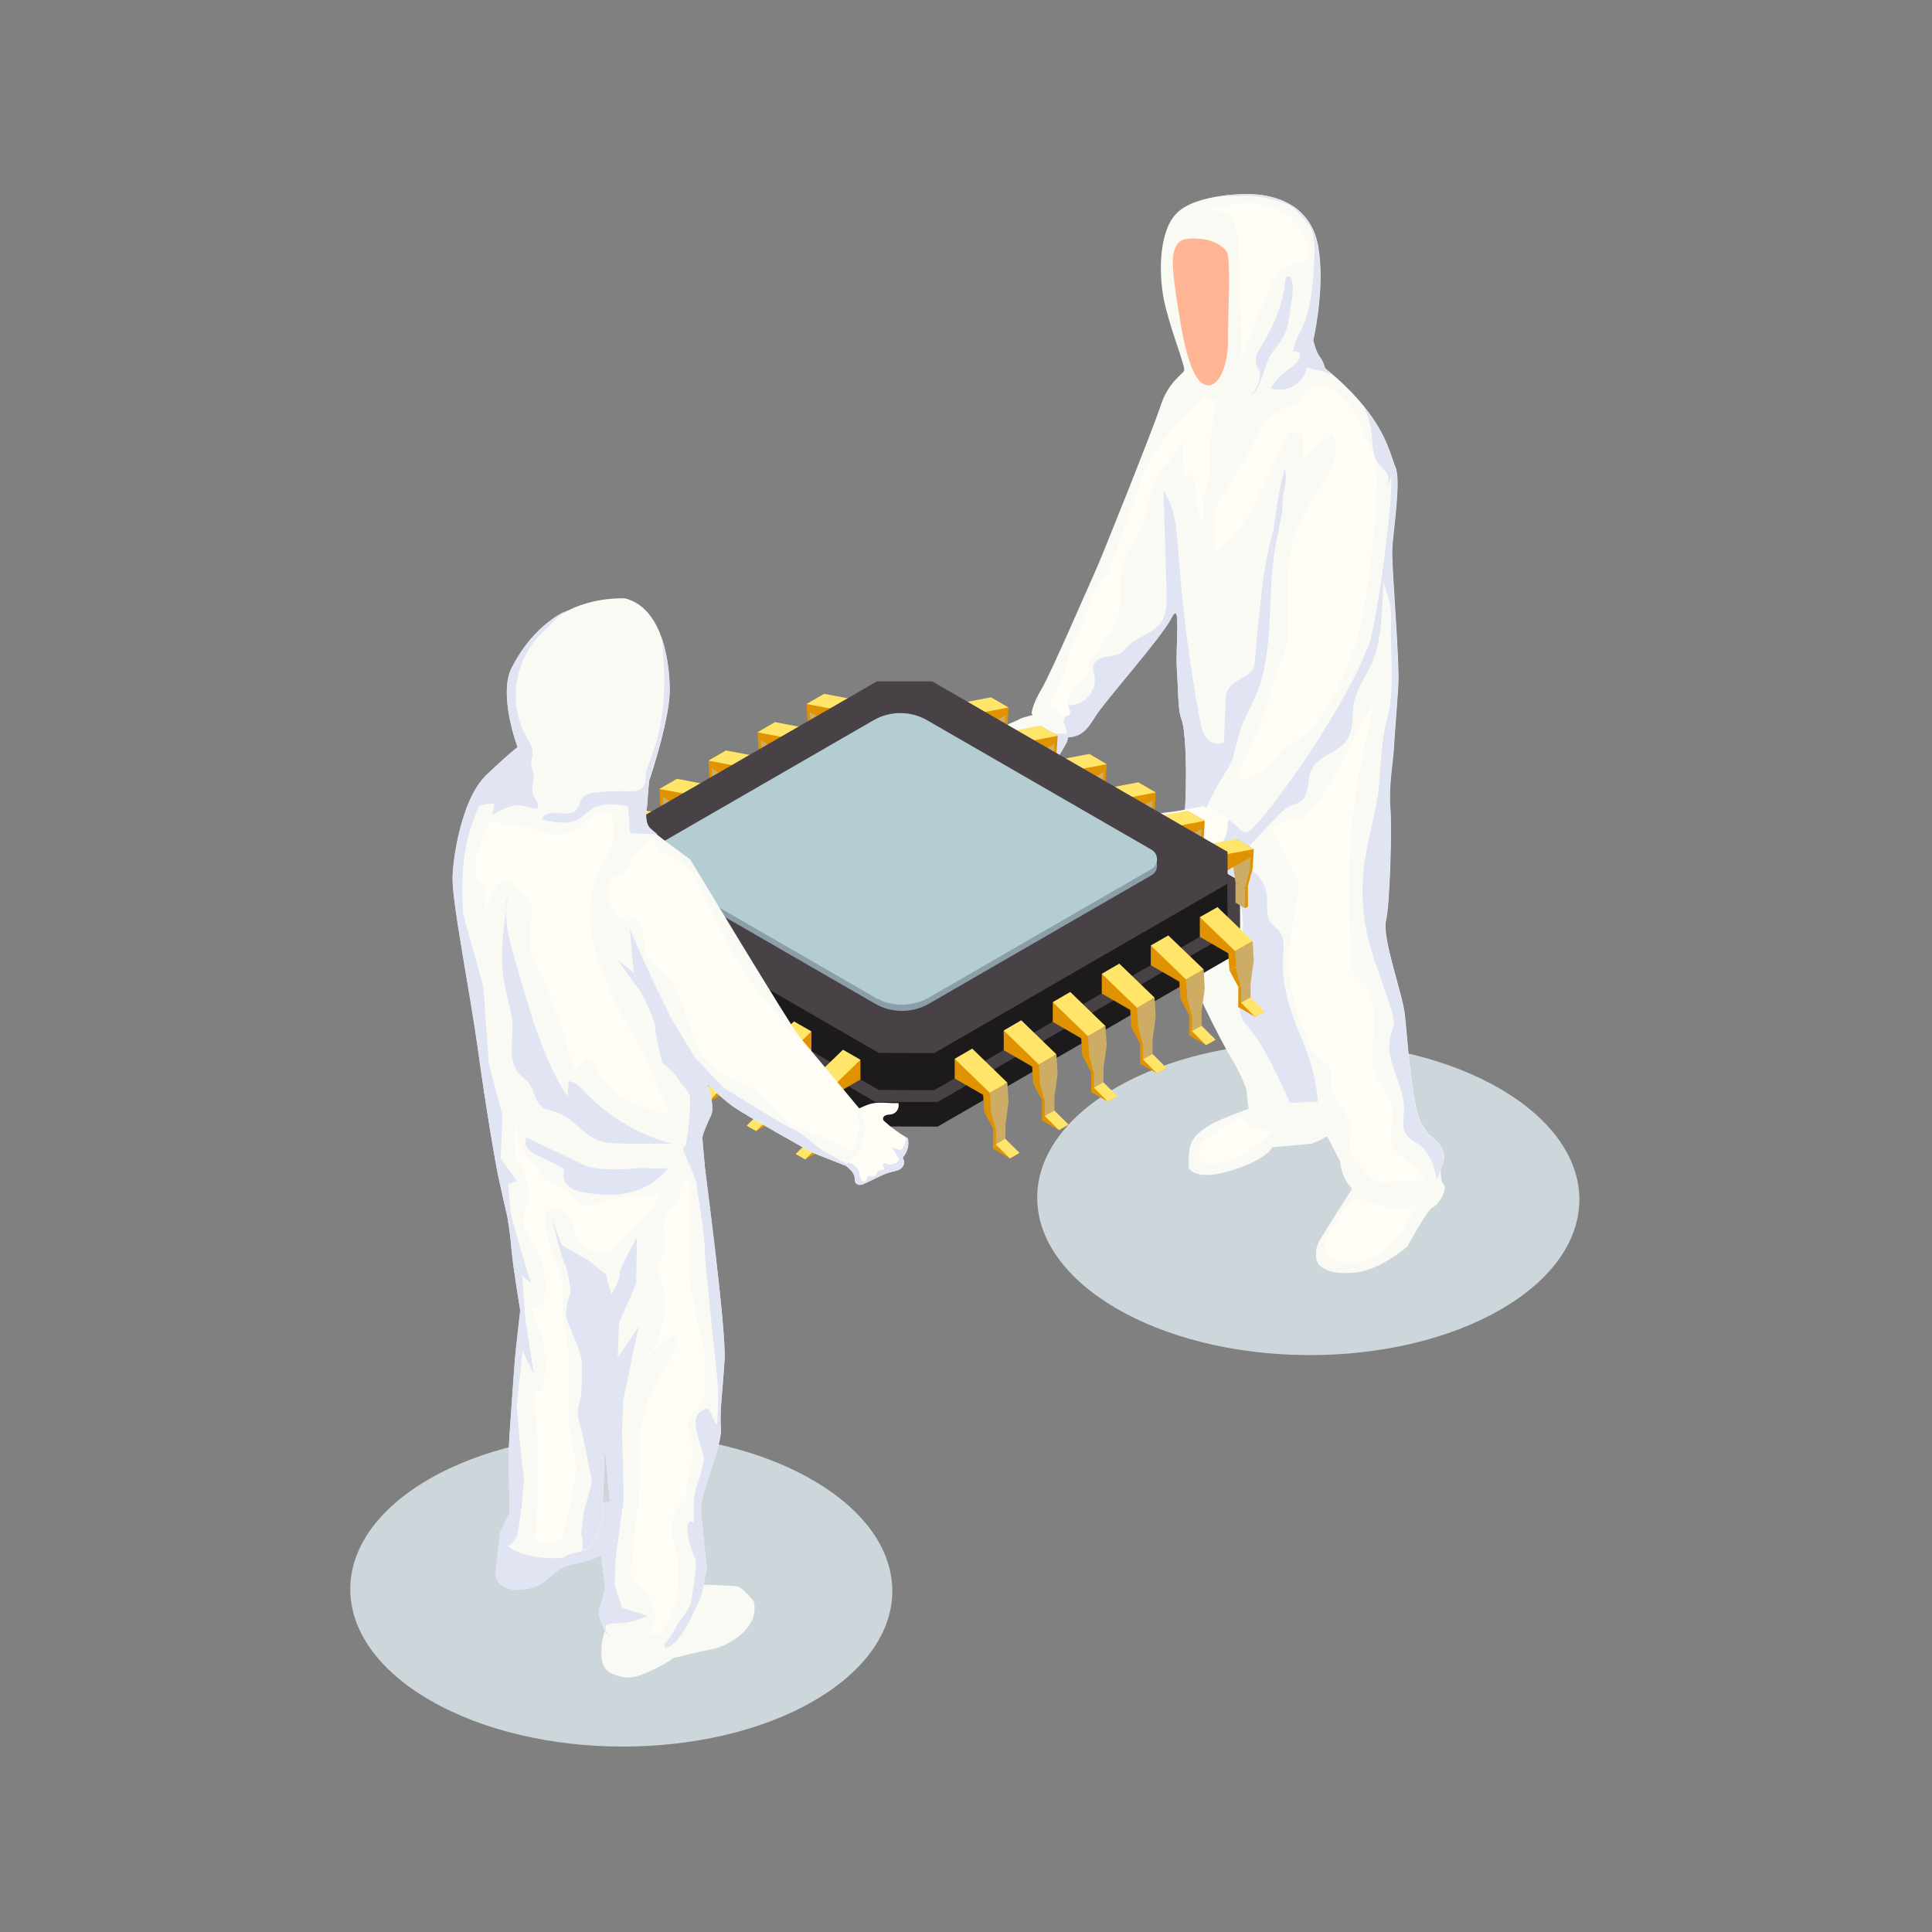 <?xml version="1.0" encoding="utf-8"?>
<!-- Generator: Adobe Illustrator 24.3.0, SVG Export Plug-In . SVG Version: 6.00 Build 0)  -->
<svg version="1.1" id="layer" xmlns="http://www.w3.org/2000/svg" xmlns:xlink="http://www.w3.org/1999/xlink" x="0px" y="0px"
	 viewBox="0 0 121.38 121.38" style="enable-background:new 0 0 121.38 121.38;" xml:space="preserve">
<rect x="0" y="0" width="121.38" height="121.38" fill="#808080" stroke="none"/>
<style type="text/css">
	.st0{display:none;}
	.st1{display:inline;fill:#4D9FD0;}
	.st2{fill:#CDD6DB;}
	.st3{fill:#FAFAF5;}
	.st4{fill:#E1E4F2;}
	.st5{fill:#FFFDF6;}
	.st6{fill:#FFB494;}
	.st7{fill:#544C02;}
	.st8{fill:#1C1A1A;}
	.st9{fill:#484246;}
	.st10{fill:#CDAD66;}
	.st11{fill:#E09200;}
	.st12{fill:#FFE66B;}
	.st13{fill:#8C9FA9;}
	.st14{fill:#B4CDD2;}
</style>
<g class="st0">
	<rect x="0" y="0" class="st1" width="121.38" height="121.38"/>
</g>
<g>
	<path class="st2" d="M51.11,106.87c-6.63,3.83-17.41,3.81-24.08-0.04c-6.67-3.85-6.7-10.07-0.08-13.9s17.41-3.81,24.08,0.04
		C57.71,96.82,57.74,103.04,51.11,106.87z"/>
	
		<ellipse transform="matrix(5.421593e-03 -1 1 5.421593e-03 6.439 157.097)" class="st2" cx="82.2" cy="75.31" rx="9.83" ry="17.03"/>
	<g>
		<path class="st3" d="M90.32,73.98c-0.02,0.04-0.03,0.07-0.05,0.11c-0.42,0.77-2.01,1.05-2.01,1.05s-1.55,0.44-2.77-0.1
			s-1.29-2.07-1.29-2.07l-1.12-2.15c0,0-0.01,0.01-0.03,0.02c-0.09,0.08-0.45,0.34-1.19,0.34l-0.01,0c-0.87,0-2.95-0.36-3.18-0.78
			c-0.23-0.43-0.35-1.59-0.34-1.83c0.01-0.25-0.68-1.64-1.03-2.19c-0.35-0.55-2.94-5.44-3.13-6.99c-0.01-0.1-0.02-0.22-0.03-0.36
			c-0.11-1.88,0.26-6.68,0.34-8.81c0.09-2.27-0.02-4.45-0.25-5.04c-0.23-0.6-0.19-1.59-0.29-3.11c-0.1-1.53,0.29-4.52-0.34-3.27
			c-0.64,1.25-4.16,5.18-4.76,6.15c-0.6,0.97-0.95,1.32-1.85,1.35c-0.28,0.01-0.59-0.13-0.89-0.32c-0.67-0.43-1.29-1.15-1.29-1.15
			s0.02-0.53,0.62-1.53c0.6-1,3.11-6.83,3.41-7.47c0.3-0.64,3.61-8.9,4.08-10.35c0.47-1.45,1.35-1.95,1.47-2.18
			c0.11-0.22-0.7-2.16-1.17-4.03c-0.47-1.88-0.44-4.65,0.66-5.83c0.6-0.64,1.74-0.98,2.84-1.13c0.92-0.13,1.82-0.14,2.35-0.08
			c1.17,0.12,3.32,0.68,3.76,3.3c0.44,2.62-0.32,5.84-0.32,5.84s0.16,0.73,0.4,1.03c0.24,0.3,0.34,0.73,0.34,0.73
			c0.17,0.14,0.34,0.28,0.5,0.42c0.81,0.7,1.43,1.35,1.92,1.95c1.52,1.87,1.73,3.23,2,3.84c0.38,0.84-0.15,4.05-0.2,5.2
			c-0.04,1.15,0.48,7,0.38,8.57c-0.1,1.57-0.24,3.18-0.27,3.84c-0.02,0.66-0.34,2.43-0.23,3.75c0.11,1.33-0.02,6.04-0.27,7.15
			c-0.25,1.11,1.03,4.54,1.18,5.87c0.16,1.33,0.41,5.68,1.03,6.82c0.62,1.14,0.48,0.55,1.11,1.32S90.64,73.12,90.32,73.98z"/>
		<path class="st4" d="M87.04,34.34c-0.06,1.19-0.13,2.37-0.19,3.56c-0.07,1.29-0.15,2.62-0.68,3.81c-0.35,0.79-0.9,1.5-1.09,2.35
			c-0.17,0.83,0,1.77-0.48,2.46c-0.56,0.79-1.78,0.96-2.2,1.83c-0.31,0.64-0.1,1.54-0.66,1.98c-0.2,0.16-0.47,0.21-0.71,0.32
			c-0.34,0.16-0.62,0.45-0.88,0.73c-0.9,0.95-1.8,1.91-2.7,2.87c1.07,0.03,2.03,0.94,2.14,2c0.06,0.58-0.09,1.22,0.24,1.7
			c0.16,0.23,0.42,0.38,0.58,0.61c0.33,0.44,0.23,1.06,0.2,1.61c-0.11,1.71,0.45,3.37,1.11,4.93c0.61,1.43,0.95,2.62,1.08,4.16
			c0.04,0.54,0.14,1.08,0.25,1.61c-0.09,0.08-0.45,0.34-1.19,0.34l-0.01,0c-0.5-1.24-1.04-2.47-1.62-3.68
			c-0.49-1.01-1.02-2.02-1.72-2.89c-0.19-0.23-0.39-0.45-0.5-0.71c-0.35-0.79,0.13-1.71,0.03-2.56c-0.05-0.43-0.25-0.83-0.44-1.21
			c-0.08-0.15-0.15-0.33-0.09-0.48c0.03-0.07,0.09-0.13,0.14-0.19c0.85-0.96,0.34-3.14-0.33-4.12c-0.64,0.59-0.83,1.53-1.52,2.09
			c-0.24,0.19-0.52,0.32-0.76,0.5c-0.38,0.28-0.66,0.68-0.9,1.11c-0.11-1.88,0.26-6.68,0.34-8.81c0.09-2.27-0.02-4.45-0.25-5.04
			c-0.23-0.6-0.19-1.59-0.29-3.11c-0.1-1.53,0.29-4.52-0.34-3.27c-0.64,1.25-4.16,5.18-4.76,6.15c-0.6,0.97-0.95,1.32-1.85,1.35
			c-0.28,0.01-0.59-0.13-0.89-0.32c0.01,0,0.01-0.01,0.02-0.01c0.63-0.29,1-1.05,0.83-1.73c0.99,0.22,2.03-0.82,1.81-1.82
			c-0.04-0.19-0.12-0.38-0.09-0.58c0.05-0.35,0.43-0.53,0.77-0.6c0.34-0.07,0.72-0.07,1-0.27c0.17-0.12,0.29-0.29,0.43-0.43
			c0.59-0.6,1.56-0.76,2.05-1.44c0.39-0.54,0.39-1.25,0.37-1.92c-0.06-2.14-0.13-4.28-0.19-6.41c0.76,1.18,0.85,2.67,0.95,4.08
			c0.25,3.48,0.69,6.94,1.34,10.36c0.08,0.4,0.16,0.81,0.42,1.13c0.26,0.31,0.74,0.48,1.08,0.25c0.04-0.84,0.08-1.68,0.11-2.52
			c0.01-0.25,0.02-0.5,0.12-0.72c0.28-0.71,1.62-0.87,1.69-1.63c0.07-0.78,0.15-1.56,0.22-2.34c0.19-1.96,0.38-3.93,0.89-5.83
			c0.52-1.9,1.39-3.73,2.77-5.13c0.16,3.74-0.41,7.47-1.23,11.12c1.27-1.74,2.54-3.48,3.82-5.22c0.43-0.59,0.88-1.23,0.9-1.96
			C86.95,32.69,87.08,33.52,87.04,34.34z"/>
		<path class="st3" d="M86.07,40.3c-0.3,0.81-0.71,1.7-1.18,2.62c0,0,0,0.01-0.01,0.01c-0.53,1.02-1.14,2.07-1.78,3.07
			c0,0-0.01,0,0,0c-2.11,3.37-4.44,6.31-4.76,6.27c-0.19-0.02-0.39-0.09-0.59-0.19c-0.34-0.16-0.69-0.4-0.99-0.61
			c-0.28-0.2-0.7-0.47-0.98-0.69c-0.21-0.16-0.34-0.3-0.28-0.37c0.13-0.16,1.22-1.98,1.38-2.47c0.16-0.49,2.12-5.89,2.33-6.51
			c0.18-0.53,0.49-8.34,1.5-11.99c0.17-0.59,0.35-1.07,0.55-1.39c1.45-2.34,4.11-1.18,4.11-1.18c1.35,0.51,1.87,1.29,2.03,2.86
			c0.01,0.06,0.01,0.12,0.01,0.19C87.49,31.8,86.63,38.05,86.07,40.3z"/>
		<path class="st3" d="M67.06,46.52c-0.1,0.39-1.38,2.22-1.38,2.22s-0.59,1.71-0.82,1.89c-0.23,0.18-0.21,0.02-0.34-0.24
			c-0.12-0.24,0.26-1.48,0.3-1.61l-0.6,1.12c0,0-0.45,1-0.84,0.96c-0.37-0.03,0.12-1.53,0.16-1.66c-0.06,0.12-0.52,1.06-0.62,1.21
			c-0.11,0.16-0.25,0.47-0.65,0.18c-0.41-0.28,0-0.97,0.03-1.34c0.03-0.37,0.85-1.29,0.93-1.45c0.08-0.16-0.58,0.35-0.58,0.35
			s-0.62,1.24-0.8,1.54c-0.17,0.3-0.53-0.21-0.53-0.21s0.29-1.13,0.42-1.41c0.12-0.26,0.52-1.2,0.58-1.33
			c0.01-0.01,0.01-0.01,0.01-0.01s-0.53-0.1-0.52-0.35s0.74-0.4,1.04-0.62c0.3-0.22,1.03-0.46,1.2-0.58
			c0.17-0.12,1.15-0.33,1.15-0.33c0.81-0.03,1.61,0.49,1.61,0.49s0.18,0.4,0.24,0.77C67.08,46.27,67.09,46.41,67.06,46.52z"/>
		<path class="st5" d="M77.93,52.16c-0.05,0.13-1.44,1.53-1.44,1.53s-1.56,2.57-1.91,2.91c-0.35,0.33-0.88,0.27-0.88,0.27
			s-0.23,0.16-0.6,0.35c-0.37,0.19-0.74,0.08-0.74,0.08l-0.34,0.05l-0.15,0.02c0,0-0.28-0.2-0.25-0.41
			c0.01-0.12,0.38-0.55,0.67-0.88c0.21-0.24,0.39-0.42,0.39-0.42l-1.43,0.61c0,0-0.05-0.12-0.07-0.27
			c-0.01-0.08-0.01-0.18,0.01-0.27c0.05-0.25,2.25-1.95,2.45-2.45c0.21-0.51-0.16-1.29-0.16-1.29l-1.03,0.07l-1.39-0.33
			c0,0-0.03-0.39,0.26-0.38c0.29,0.01,1.85-0.32,2.16-0.33c0.31-0.01,2.15-0.38,2.15-0.38c0.43,0.09,1.05,0.47,1.55,0.82
			C77.62,51.8,77.95,52.11,77.93,52.16z"/>
		<path class="st3" d="M78.83,69.52c0,0-2.17,0.76-2.83,1.17c-0.67,0.41-1.18,0.82-1.27,1.57c-0.09,0.74-0.04,1.15-0.04,1.15
			s0.46,0.85,2.76,0.1c2.29-0.75,2.47-1.43,2.47-1.43l2.46-0.22c0,0,1.29-0.45,1.65-1.05c0.36-0.61,0.81-0.96,0.27-1.42
			C83.75,68.93,78.83,69.52,78.83,69.52z"/>
		<path class="st3" d="M85.36,74.01c0,0-1.32,2.12-1.98,3.15c-0.66,1.03-0.73,1.18-0.69,1.83c0.04,0.65,0.83,1.12,2.44,0.96
			c1.62-0.16,3.29-1.64,3.29-1.64s1.27-2.34,1.58-2.45c0.31-0.11,1.03-1.11,0.67-1.49c-0.36-0.39,0.2-2.01-1.06-2.15
			C88.35,72.08,85.36,74.01,85.36,74.01z"/>
		<path class="st4" d="M83.24,23.14c0.17,0.14,0.34,0.28,0.5,0.42c-0.52-0.22-1.08-0.34-1.64-0.46c-0.16,0.98-1.33,1.65-2.26,1.28
			c0.23-0.4,0.55-0.76,0.93-1.03c0.43-0.32,1.02-0.69,0.9-1.21c-0.13-0.02-0.27-0.05-0.41-0.08c0.04-0.5,0.31-0.95,0.52-1.4
			c0.65-1.4,0.73-3,0.8-4.55c0.03-0.76,0.03-1.61-0.49-2.16c-0.4-0.41-0.68-0.9-1.22-1.12c-0.62-0.25-1.26-0.41-1.92-0.49
			c-0.76-0.09-1.5,0.02-2.25-0.03c0.92-0.13,1.82-0.14,2.35-0.08c1.17,0.12,3.32,0.68,3.76,3.3c0.44,2.62-0.32,5.84-0.32,5.84
			s0.16,0.73,0.4,1.03C83.13,22.71,83.24,23.14,83.24,23.14z"/>
		<path class="st4" d="M90.32,73.98c-0.02,0.04-0.03,0.07-0.05,0.11c-0.17-0.86-0.42-1.66-1.11-2.17c-0.28-0.21-0.64-0.36-0.83-0.66
			c-0.29-0.44-0.13-1.02-0.12-1.54c0.05-1.55-1.21-3-0.87-4.51c0.07-0.3,0.19-0.57,0.22-0.87c0.03-0.37-0.09-0.73-0.21-1.08
			c-0.28-0.82-0.56-1.65-0.84-2.48c-0.15-0.43-0.3-0.86-0.42-1.3c-0.48-1.7-0.61-3.5-0.37-5.25c0.2-1.44,0.64-2.84,0.84-4.28
			c0.18-1.33,0.18-2.68,0.41-4.01c0.1-0.59,0.32-1.16,0.38-1.75c0.15-1.35,0.08-2.71,0.03-4.07c-0.02-0.68,0.07-1.45-0.04-2.11
			c-0.08-0.53-0.35-1.03-0.44-1.58c-0.08-0.55-0.04-1.12,0-1.69c0.1-1.41,0.2-2.81,0.31-4.21c0.02-0.27,0.04-0.55-0.08-0.8
			c-0.12-0.22-0.33-0.37-0.49-0.56c-0.56-0.67-0.35-1.68-0.56-2.53c-0.09-0.36-0.24-0.75-0.43-1.13c1.52,1.87,1.73,3.23,2,3.84
			c0.38,0.84-0.15,4.05-0.2,5.2c-0.04,1.15,0.48,7,0.38,8.57c-0.1,1.57-0.24,3.18-0.27,3.84c-0.02,0.66-0.34,2.43-0.23,3.75
			c0.11,1.33-0.02,6.04-0.27,7.15c-0.25,1.11,1.03,4.54,1.18,5.87c0.16,1.33,0.41,5.68,1.03,6.82c0.62,1.14,0.48,0.55,1.11,1.32
			S90.64,73.12,90.32,73.98z"/>
		<path class="st5" d="M76.36,25.2c-0.09,0.7-0.18,1.41-0.27,2.11c-0.05,0.39-0.1,0.79-0.07,1.18c0.02,0.26,0.06,0.51,0.06,0.77
			c-0.01,0.38-0.13,0.75-0.22,1.13c-0.2,0.77-0.28,1.56-0.26,2.35c-0.2,0.04-0.3-0.22-0.33-0.43c-0.07-0.64-0.14-1.29-0.21-1.93
			c-0.02-0.17-0.04-0.35-0.16-0.47c-0.12-0.12-0.37-0.11-0.42,0.05c-0.16-0.71-0.22-1.45-0.16-2.19c-0.37,0.15-0.45,0.63-0.67,0.96
			c-0.15,0.23-0.36,0.4-0.54,0.6c-1.07,1.16-0.92,2.99-1.66,4.38c-0.23,0.44-0.55,0.83-0.74,1.28c-0.34,0.79-0.29,1.69-0.32,2.55
			c-0.02,0.73-0.11,1.5-0.57,2.09c-0.44,0.55-0.72,1.2-1.22,1.72c-0.1,0.11-0.22,0.23-0.21,0.38c0.01,0.07,0.04,0.13,0.05,0.2
			c0.03,0.17-0.06,0.34-0.16,0.48c-0.17,0.25-0.36,0.49-0.57,0.7c-0.33,0.34-0.74,0.75-0.61,1.21c0.05,0.18,0.2,0.38,0.1,0.55
			c-0.12,0.21-0.44,0.11-0.61-0.06c-0.17-0.16-0.34-0.39-0.58-0.37c-0.04-0.5,0.29-0.94,0.52-1.38c0.46-0.89,0.54-1.93,0.96-2.83
			c0.14-0.3,0.31-0.58,0.45-0.88c0.4-0.84,0.52-1.81,1.05-2.58c0.15-0.22,0.33-0.41,0.48-0.63c0.24-0.35,0.38-0.76,0.52-1.16
			c0.58-1.63,1.15-3.26,1.73-4.9c0.73-2.07,2.45-3.86,4.16-5.25C75.95,25.06,76.2,25.03,76.36,25.2z"/>
		<path class="st4" d="M79.34,21.58c-0.26,0.41-0.57,0.89-0.4,1.34c0.04,0.1,0.1,0.2,0.14,0.3c0.23,0.56-0.13,1.17-0.48,1.66
			c0.7-0.59,0.72-1.66,1.16-2.46c0.26-0.48,0.67-0.87,0.92-1.35c0.19-0.39,0.27-0.84,0.33-1.27c0.08-0.61,0.3-1.48,0.17-2.09
			c-0.03-0.12-0.1-0.42-0.32-0.33c-0.14,0.06-0.14,0.6-0.16,0.74C80.47,19.33,80.01,20.52,79.34,21.58z"/>
		<path class="st5" d="M81.99,14.97c-0.08-0.2-0.2-0.39-0.32-0.57c-0.21-0.32-0.43-0.64-0.74-0.87c-0.42-0.33-0.95-0.47-1.46-0.61
			c-0.34-0.09-0.69-0.18-1.04-0.19c-0.56-0.01-1.1,0.2-1.65,0.21c-0.29,0.01-0.64-0.02-0.82,0.21c0.34,0.08,0.68,0.16,1.01,0.24
			c0.09,0.02,0.18,0.04,0.25,0.1c0.07,0.05,0.11,0.12,0.16,0.2c0.35,0.62,0.4,1.36,0.43,2.07c0.11,2.33,0.16,4.65,0.13,6.98
			c0.53-1.53,1.13-3.04,1.79-4.53c0.19-0.44,0.4-1.12,0.85-1.36c0.39-0.2,1.18-0.25,1.49-0.55C82.34,16.04,82.11,15.28,81.99,14.97z
			"/>
		<path class="st5" d="M84.08,24.78c-0.31-0.29-0.68-0.57-1.1-0.6c-0.71-0.05-1.29,0.63-1.44,1.32c-0.68-0.07-1.31,0.35-1.87,0.75
			c-0.09,0.06-0.18,0.13-0.25,0.21c-0.08,0.09-0.13,0.2-0.18,0.31c-0.67,1.4-1.4,2.79-2.24,4.09c-0.28,0.43-0.57,0.86-0.66,1.36
			c-0.04,0.25-0.04,0.51-0.03,0.76c0.02,0.56,0.04,1.12,0.06,1.67c0.56-0.41,1.12-0.82,1.54-1.38c0.24-0.32,0.42-0.69,0.6-1.05
			c0.85-1.71,1.7-3.41,2.55-5.12c0.22,0.15,0.54,0.15,0.75-0.01c0.02,0.62,0.04,1.25,0.06,1.87c0.57-0.63,1.19-1.22,1.83-1.77
			c0.33,0.62,0.27,1.38,0.02,2.03c-0.25,0.65-0.67,1.22-1.06,1.81c-0.83,1.27-1.52,2.69-1.68,4.22c-0.16,1.55-0.03,3.14-0.11,4.7
			c-0.01,0.31-0.03,0.62-0.12,0.92c-0.09,0.32-0.27,0.61-0.4,0.92c-0.32,0.71-0.45,1.49-0.65,2.24c-0.31,1.13-0.81,2.2-1.32,3.26
			c-0.26,0.53-0.53,1.07-0.58,1.66c0.97,0.06,1.81-0.67,2.43-1.43c0.19-0.23,0.37-0.47,0.6-0.64c0.16-0.12,0.35-0.21,0.53-0.3
			c0.87-0.48,1.46-1.25,1.97-2.08c0.26-0.42,0.56-0.85,0.77-1.29c0.24-0.51,0.37-1.08,0.61-1.6c0.75-1.6,1-3.36,1.25-5.11
			c0.27-1.83,0.45-3.67,0.51-5.52c0.03-0.77,0.04-1.55-0.15-2.3c-0.2-0.77-0.66-1.42-0.93-2.16C85.13,25.82,84.62,25.28,84.08,24.78
			z"/>
		<path class="st4" d="M78.02,45.6c-0.21,0.56-0.34,1.15-0.48,1.73c-0.19,0.78-0.75,1.45-1.13,2.16c-0.22,0.42-0.44,0.85-0.63,1.29
			c-0.21-0.16-0.34-0.3-0.28-0.37c0.13-0.16,1.22-1.98,1.38-2.47c0.16-0.49,2.12-5.89,2.33-6.51c0.18-0.53,0.49-8.34,1.5-11.99
			c0.15,0.46,0.05,1.04-0.05,1.46c-0.11,0.48-0.05,0.94-0.13,1.42c-0.13,0.73-0.31,1.45-0.43,2.18c-0.52,3.1,0.01,6.41-1.24,9.3
			C78.59,44.41,78.25,44.99,78.02,45.6z"/>
		<path class="st3" d="M78.89,50.87c1.35-1.66,2.93-3.16,4.21-4.86c-2.11,3.37-4.44,6.31-4.76,6.27c-0.19-0.02-0.39-0.09-0.59-0.19
			C78.19,51.75,78.54,51.29,78.89,50.87z"/>
		<path class="st3" d="M86.07,40.3c-0.3,0.81-0.71,1.7-1.18,2.62c1.15-2.69,1.54-5.7,1.78-8.64c0.12-1.47,0.22-2.98,0.74-4.34
			C87.49,31.8,86.63,38.05,86.07,40.3z"/>
		<path class="st5" d="M80.97,50.84c-0.35,0.39-0.7,0.78-1.05,1.18c0.54,1.1,1.08,2.19,1.61,3.28c0.08-0.06,0.12-0.16,0.09-0.26
			c-0.07,1.87-0.68,3.69-0.64,5.57c0.03,1.18,0.32,2.33,0.69,3.44c0.18,0.54,0.39,1.07,0.59,1.61c0.21,0.55,0.59,0.83,1.05,1.18
			c0.11,0.08,0.22,0.17,0.29,0.29c0.11,0.21,0.03,0.45,0.02,0.68c-0.09,1.16,1.2,2.06,1.21,3.23c0,0.53-0.17,1.07,0.09,1.54
			c0.08,0.16,0.21,0.29,0.32,0.42c0.23,0.25,0.46,0.5,0.69,0.75c0.16,0.17,0.32,0.35,0.54,0.44c0.22,0.09,0.46,0.08,0.7,0.06
			c0.75-0.04,1.5-0.09,2.26-0.14c-0.04-0.94-1.42-1.15-1.88-1.97c-0.39-0.7,0.02-1.58-0.08-2.38c-0.11-0.97-0.96-1.72-1.19-2.67
			c-0.07-0.28-0.08-0.58-0.07-0.87c0.02-0.83,0.16-1.65,0.12-2.48c-0.04-0.83-0.29-1.7-0.93-2.23c-0.14-0.12-0.3-0.22-0.39-0.37
			c-0.11-0.17-0.12-0.39-0.12-0.59c-0.12-3.01-0.23-6.03,0.08-9.03c0.26-2.5,0.83-4.96,1.39-7.41c-1.46,2.12-2.25,4.67-3.87,6.67
			c-0.16,0.19-0.32,0.38-0.54,0.5c-0.55,0.3-1.35,0.12-1.75,0.61L80.97,50.84z"/>
		<path class="st4" d="M72.67,55.66l-1.43,0.61c0,0-0.05-0.12-0.07-0.27c0.18-0.04,0.32-0.07,0.37-0.09c0.19-0.06,1.6-0.75,1.6-0.75
			l1.25-0.84l-0.77,0.74l-1.34,1.03C72.5,55.85,72.67,55.66,72.67,55.66z"/>
		<path class="st4" d="M77.93,52.16c-0.05,0.13-1.44,1.53-1.44,1.53s-1.56,2.57-1.91,2.91c-0.35,0.33-0.88,0.27-0.88,0.27
			s-0.23,0.16-0.6,0.35c-0.37,0.19-0.74,0.08-0.74,0.08l-0.34,0.05c0.52-0.15,1.61-1.16,1.61-1.16l1.44-1.46l-1.18,1.64l0.84-0.36
			c0,0,0.87-1.35,1.03-1.59c0.15-0.24,0.96-1.37,1.18-1.74c0.14-0.23,0.2-0.82,0.22-1.21C77.62,51.8,77.95,52.11,77.93,52.16z"/>
		<path class="st4" d="M67.06,46.52c-0.1,0.39-1.38,2.22-1.38,2.22s-0.59,1.71-0.82,1.89c-0.23,0.18-0.21,0.02-0.34-0.24
			c-0.12-0.24,0.26-1.48,0.3-1.61l-0.6,1.12c0,0-0.45,1-0.84,0.96c-0.37-0.03,0.12-1.53,0.16-1.66c-0.06,0.12-0.52,1.06-0.62,1.21
			c-0.11,0.16-0.25,0.47-0.65,0.18c-0.41-0.28,0-0.97,0.03-1.34c0.03-0.37,0.85-1.29,0.93-1.45c0.08-0.16-0.58,0.35-0.58,0.35
			s-0.62,1.24-0.8,1.54c-0.17,0.3-0.53-0.21-0.53-0.21s0.29-1.13,0.42-1.41c0.12-0.26,0.52-1.2,0.58-1.33
			c0.4-0.16,0.86-0.24,1.24-0.46c0.16-0.09,0.34-0.22,0.51-0.16c0.07,0.02,0.13,0.07,0.19,0.1c0.38,0.2,0.8-0.05,1.18-0.13
			c0.36-0.08,0.77-0.02,1.13-0.01c0.16,0.01,0.33,0.02,0.48,0.04C67.08,46.27,67.09,46.41,67.06,46.52z"/>
		<path class="st5" d="M85.05,75.24c0,0-1.77,2.11-1.87,3.12c-0.1,1.01,1.93,1.33,3.35,0.5c1.42-0.84,2.41-3.03,2.41-3.03
			s-1.74,0.1-2.33-0.11C86.01,75.51,85.05,75.24,85.05,75.24z"/>
		<path class="st5" d="M79.91,71.11c0,0-2.11,2.32-4.25,1.99c-0.61-0.39-0.33-1.17,0.06-1.51c0.38-0.34,2.27-1.47,2.27-1.47
			S78.12,70.86,79.91,71.11z"/>
		<path class="st6" d="M77.1,15.84c0,0-0.47-0.72-1.64-0.83c-1.17-0.11-1.53,0.07-1.73,0.91c-0.2,0.84,0.35,3.82,0.39,4.05
			c0.03,0.23,0.49,3.49,1.4,4.1c0.91,0.61,1.63-0.93,1.63-2.63C77.14,19.75,77.34,16.6,77.1,15.84z"/>
	</g>
	<g>
		<polygon class="st7" points="55.21,70.72 36.68,60.02 36.67,58 55.09,47.37 58.57,47.38 77.11,58.08 77.12,60.09 58.7,70.72 		"/>
		<g>
			<polygon class="st8" points="55,70.77 35.9,59.74 35.88,56.83 54.88,45.86 58.78,45.87 77.89,56.9 77.9,59.81 58.91,70.78 			"/>
			<polygon class="st9" points="55,69.23 35.9,58.2 35.88,55.28 54.88,44.32 58.78,44.32 77.89,55.35 77.9,58.27 58.91,69.23 			"/>
		</g>
		<g>
			<g>
				<polygon class="st10" points="62.99,48.06 62.99,46.79 62.39,46.45 62.39,47.72 				"/>
				<polygon class="st11" points="62.99,46.79 63.29,45.67 62.19,45.04 62.39,46.45 				"/>
				<polygon class="st11" points="62.99,48.06 62.99,46.79 62.39,46.45 62.81,48.16 				"/>
				<polygon class="st11" points="63.29,45.67 63.36,44.45 62.26,43.81 62.19,45.04 				"/>
				<polygon class="st10" points="62.81,48.16 62.81,46.89 62.21,46.54 62.21,47.81 				"/>
				<polygon class="st10" points="62.81,46.89 63.11,45.77 62.01,45.13 62.21,46.54 				"/>
				<polygon class="st10" points="63.11,45.77 63.18,44.55 62.08,43.91 62.01,45.13 				"/>
				<polygon class="st11" points="61.15,46.11 63.27,44.88 63.24,44.46 62.26,44.19 60.05,44.23 60.05,45.47 				"/>
				<polygon class="st12" points="61.15,44.87 63.36,44.45 62.26,43.81 60.05,44.23 				"/>
			</g>
			<g>
				<polygon class="st10" points="66.07,49.84 66.07,48.57 65.47,48.23 65.47,49.5 				"/>
				<polygon class="st11" points="66.07,48.57 66.37,47.45 65.27,46.82 65.47,48.23 				"/>
				<polygon class="st11" points="66.07,49.84 66.07,48.57 65.47,48.23 65.89,49.94 				"/>
				<polygon class="st11" points="66.37,47.45 66.45,46.23 65.34,45.59 65.27,46.82 				"/>
				<polygon class="st10" points="65.89,49.94 65.89,48.67 65.29,48.32 65.29,49.59 				"/>
				<polygon class="st10" points="65.89,48.67 66.19,47.55 65.09,46.91 65.29,48.32 				"/>
				<polygon class="st10" points="66.19,47.55 66.27,46.33 65.17,45.69 65.09,46.91 				"/>
				<polygon class="st11" points="64.23,47.89 66.36,46.66 66.32,46.24 65.34,45.97 63.13,46.01 63.13,47.25 				"/>
				<polygon class="st12" points="64.23,46.65 66.45,46.23 65.34,45.59 63.13,46.01 				"/>
			</g>
			<g>
				<polygon class="st10" points="69.15,51.62 69.15,50.35 68.55,50.01 68.56,51.28 				"/>
				<polygon class="st11" points="69.15,50.35 69.45,49.23 68.35,48.6 68.55,50.01 				"/>
				<polygon class="st11" points="69.15,51.62 69.15,50.35 68.55,50.01 68.98,51.72 				"/>
				<polygon class="st11" points="69.45,49.23 69.53,48.01 68.43,47.37 68.35,48.6 				"/>
				<polygon class="st10" points="68.98,51.72 68.97,50.45 68.37,50.1 68.38,51.37 				"/>
				<polygon class="st10" points="68.97,50.45 69.28,49.33 68.17,48.69 68.37,50.1 				"/>
				<polygon class="st10" points="69.28,49.33 69.35,48.11 68.25,47.47 68.17,48.69 				"/>
				<polygon class="st11" points="67.31,49.66 69.44,48.44 69.41,48.02 68.43,47.75 66.21,47.79 66.21,49.03 				"/>
				<polygon class="st12" points="67.31,48.43 69.53,48.01 68.43,47.37 66.21,47.79 				"/>
			</g>
			<g>
				<polygon class="st10" points="72.24,53.4 72.23,52.13 71.63,51.79 71.64,53.06 				"/>
				<polygon class="st11" points="72.23,52.13 72.54,51.01 71.44,50.38 71.63,51.79 				"/>
				<polygon class="st11" points="72.24,53.4 72.23,52.13 71.63,51.79 72.06,53.5 				"/>
				<polygon class="st11" points="72.54,51.01 72.61,49.79 71.51,49.15 71.44,50.38 				"/>
				<polygon class="st10" points="72.06,53.5 72.05,52.23 71.45,51.88 71.46,53.15 				"/>
				<polygon class="st10" points="72.05,52.23 72.36,51.11 71.26,50.47 71.45,51.88 				"/>
				<polygon class="st10" points="72.36,51.11 72.43,49.88 71.33,49.25 71.26,50.47 				"/>
				<polygon class="st11" points="70.39,51.44 72.52,50.22 72.49,49.8 71.51,49.53 69.29,49.57 69.29,50.81 				"/>
				<polygon class="st12" points="70.39,50.21 72.61,49.79 71.51,49.15 69.29,49.57 				"/>
			</g>
			<g>
				<polygon class="st10" points="75.32,55.18 75.31,53.91 74.71,53.56 74.72,54.83 				"/>
				<polygon class="st11" points="75.31,53.91 75.62,52.79 74.52,52.15 74.71,53.56 				"/>
				<polygon class="st11" points="75.32,55.18 75.31,53.91 74.71,53.56 75.14,55.28 				"/>
				<polygon class="st11" points="75.62,52.79 75.69,51.57 74.59,50.93 74.52,52.15 				"/>
				<polygon class="st10" points="75.14,55.28 75.13,54.01 74.53,53.66 74.54,54.93 				"/>
				<polygon class="st10" points="75.13,54.01 75.44,52.89 74.34,52.25 74.53,53.66 				"/>
				<polygon class="st10" points="75.44,52.89 75.51,51.66 74.41,51.03 74.34,52.25 				"/>
				<polygon class="st11" points="73.48,53.22 75.6,52 75.57,51.58 74.59,51.31 72.38,51.35 72.38,52.59 				"/>
				<polygon class="st12" points="73.48,51.99 75.69,51.57 74.59,50.93 72.38,51.35 				"/>
			</g>
			<g>
				<polygon class="st10" points="78.4,56.96 78.39,55.69 77.8,55.34 77.8,56.61 				"/>
				<polygon class="st11" points="78.39,55.69 78.7,54.57 77.6,53.93 77.8,55.34 				"/>
				<polygon class="st11" points="78.4,56.96 78.39,55.69 77.8,55.34 78.22,57.06 				"/>
				<polygon class="st11" points="78.7,54.57 78.77,53.35 77.67,52.71 77.6,53.93 				"/>
				<polygon class="st10" points="78.22,57.06 78.22,55.79 77.62,55.44 77.62,56.71 				"/>
				<polygon class="st10" points="78.22,55.79 78.52,54.67 77.42,54.03 77.62,55.44 				"/>
				<polygon class="st10" points="78.52,54.67 78.59,53.44 77.49,52.81 77.42,54.03 				"/>
				<polygon class="st11" points="76.56,55 78.68,53.78 78.65,53.35 77.67,53.09 75.46,53.13 75.46,54.37 				"/>
				<polygon class="st12" points="76.56,53.76 78.77,53.35 77.67,52.71 75.46,53.13 				"/>
			</g>
		</g>
		<g>
			<g>
				<polygon class="st10" points="51.05,47.84 51.05,46.57 51.65,46.23 51.65,47.5 				"/>
				<polygon class="st11" points="51.05,46.57 50.75,45.45 51.85,44.82 51.65,46.23 				"/>
				<polygon class="st11" points="51.05,47.84 51.05,46.57 51.65,46.23 51.23,47.94 				"/>
				<polygon class="st11" points="50.75,45.45 50.67,44.23 51.78,43.59 51.85,44.82 				"/>
				<polygon class="st10" points="51.23,47.94 51.23,46.67 51.83,46.32 51.83,47.59 				"/>
				<polygon class="st10" points="51.23,46.67 50.93,45.55 52.03,44.91 51.83,46.32 				"/>
				<polygon class="st10" points="50.93,45.55 50.85,44.33 51.95,43.69 52.03,44.91 				"/>
				<polygon class="st11" points="52.89,45.88 50.76,44.66 50.8,44.24 51.78,43.97 53.99,44.01 53.99,45.25 				"/>
				<polygon class="st12" points="52.89,44.65 50.67,44.23 51.78,43.59 53.99,44.01 				"/>
			</g>
			<g>
				<polygon class="st10" points="47.97,49.62 47.97,48.35 48.57,48.01 48.56,49.28 				"/>
				<polygon class="st11" points="47.97,48.35 47.67,47.23 48.77,46.6 48.57,48.01 				"/>
				<polygon class="st11" points="47.97,49.62 47.97,48.35 48.57,48.01 48.14,49.72 				"/>
				<polygon class="st11" points="47.67,47.23 47.59,46.01 48.69,45.37 48.77,46.6 				"/>
				<polygon class="st10" points="48.14,49.72 48.15,48.45 48.75,48.1 48.74,49.37 				"/>
				<polygon class="st10" points="48.15,48.45 47.84,47.33 48.95,46.69 48.75,48.1 				"/>
				<polygon class="st10" points="47.84,47.33 47.77,46.11 48.87,45.47 48.95,46.69 				"/>
				<polygon class="st11" points="49.81,47.66 47.68,46.44 47.71,46.02 48.69,45.75 50.91,45.79 50.91,47.03 				"/>
				<polygon class="st12" points="49.81,46.43 47.59,46.01 48.69,45.37 50.91,45.79 				"/>
			</g>
			<g>
				<polygon class="st10" points="44.88,51.4 44.89,50.13 45.49,49.79 45.48,51.06 				"/>
				<polygon class="st11" points="44.89,50.13 44.58,49.01 45.68,48.37 45.49,49.79 				"/>
				<polygon class="st11" points="44.88,51.4 44.89,50.13 45.49,49.79 45.06,51.5 				"/>
				<polygon class="st11" points="44.58,49.01 44.51,47.79 45.61,47.15 45.68,48.37 				"/>
				<polygon class="st10" points="45.06,51.5 45.07,50.23 45.67,49.88 45.66,51.15 				"/>
				<polygon class="st10" points="45.07,50.23 44.76,49.11 45.86,48.47 45.67,49.88 				"/>
				<polygon class="st10" points="44.76,49.11 44.69,47.88 45.79,47.25 45.86,48.47 				"/>
				<polygon class="st11" points="46.73,49.44 44.6,48.22 44.63,47.8 45.61,47.53 47.83,47.57 47.83,48.81 				"/>
				<polygon class="st12" points="46.73,48.21 44.51,47.79 45.61,47.15 47.83,47.57 				"/>
			</g>
			<g>
				<polygon class="st10" points="41.8,53.18 41.81,51.91 42.41,51.56 42.4,52.83 				"/>
				<polygon class="st11" points="41.81,51.91 41.5,50.79 42.6,50.15 42.41,51.56 				"/>
				<polygon class="st11" points="41.8,53.18 41.81,51.91 42.41,51.56 41.98,53.28 				"/>
				<polygon class="st11" points="41.5,50.79 41.43,49.57 42.53,48.93 42.6,50.15 				"/>
				<polygon class="st10" points="41.98,53.28 41.99,52.01 42.59,51.66 42.58,52.93 				"/>
				<polygon class="st10" points="41.99,52.01 41.68,50.89 42.78,50.25 42.59,51.66 				"/>
				<polygon class="st10" points="41.68,50.89 41.61,49.66 42.71,49.03 42.78,50.25 				"/>
				<polygon class="st11" points="43.64,51.22 41.52,50 41.55,49.57 42.53,49.31 44.74,49.35 44.74,50.59 				"/>
				<polygon class="st12" points="43.64,49.98 41.43,49.57 42.53,48.93 44.74,49.35 				"/>
			</g>
			<g>
				<polygon class="st10" points="38.72,54.96 38.73,53.69 39.32,53.34 39.32,54.61 				"/>
				<polygon class="st11" points="38.73,53.69 38.42,52.57 39.52,51.93 39.32,53.34 				"/>
				<polygon class="st11" points="38.72,54.96 38.73,53.69 39.32,53.34 38.9,55.06 				"/>
				<polygon class="st11" points="38.42,52.57 38.35,51.35 39.45,50.71 39.52,51.93 				"/>
				<polygon class="st10" points="38.9,55.06 38.9,53.79 39.5,53.44 39.5,54.71 				"/>
				<polygon class="st10" points="38.9,53.79 38.6,52.67 39.7,52.03 39.5,53.44 				"/>
				<polygon class="st10" points="38.6,52.67 38.53,51.44 39.63,50.81 39.7,52.03 				"/>
				<polygon class="st11" points="40.56,53 38.44,51.78 38.47,51.35 39.45,51.09 41.66,51.13 41.66,52.37 				"/>
				<polygon class="st12" points="40.56,51.76 38.35,51.35 39.45,50.71 41.66,51.13 				"/>
			</g>
			<g>
				<polygon class="st10" points="35.64,56.74 35.64,55.47 36.24,55.12 36.24,56.39 				"/>
				<polygon class="st11" points="35.64,55.47 35.34,54.35 36.44,53.71 36.24,55.12 				"/>
				<polygon class="st11" points="35.64,56.74 35.64,55.47 36.24,55.12 35.82,56.84 				"/>
				<polygon class="st11" points="35.34,54.35 35.27,53.12 36.37,52.49 36.44,53.71 				"/>
				<polygon class="st10" points="35.82,56.84 35.82,55.57 36.42,55.22 36.42,56.49 				"/>
				<polygon class="st10" points="35.82,55.57 35.52,54.44 36.62,53.81 36.42,55.22 				"/>
				<polygon class="st10" points="35.52,54.44 35.45,53.22 36.55,52.59 36.62,53.81 				"/>
				<polygon class="st11" points="37.48,54.78 35.36,53.55 35.39,53.13 36.37,52.87 38.58,52.91 38.58,54.15 				"/>
				<polygon class="st12" points="37.48,53.54 35.27,53.12 36.37,52.49 38.58,52.91 				"/>
			</g>
		</g>
		<polygon class="st8" points="55.21,68.48 36.68,57.78 36.67,55.77 36.67,53.44 55.09,45.13 58.57,45.14 77.11,53.51 77.11,55.84 
			77.12,57.85 58.7,68.49 		"/>
		<polygon class="st9" points="55.21,66.15 36.68,55.45 36.67,53.44 55.09,42.81 58.57,42.81 77.11,53.51 77.12,55.52 58.7,66.16 		
			"/>
		<g>
			<g>
				<polygon class="st11" points="77.24,60.96 77.16,59.74 78.52,59.03 78.59,60.25 				"/>
				<polygon class="st11" points="77.79,63.28 77.8,62.01 78.4,61.66 77.97,63.37 				"/>
				<polygon class="st11" points="77.8,62.01 77.24,60.96 78.59,60.25 78.4,61.66 				"/>
				<polygon class="st11" points="77.6,60.14 75.38,58.86 75.38,57.62 78.7,59.5 				"/>
				<polygon class="st12" points="77.6,59.76 75.38,57.62 76.49,56.99 78.7,59.12 				"/>
				<polygon class="st10" points="77.67,60.98 77.6,59.76 78.7,59.12 78.77,60.35 				"/>
				<polygon class="st10" points="77.97,63.37 77.98,62.1 78.57,61.76 78.57,63.03 				"/>
				<polygon class="st10" points="77.98,62.1 77.67,60.98 78.77,60.35 78.57,61.76 				"/>
			</g>
			<g>
				<polygon class="st11" points="74.16,62.74 74.08,61.52 75.44,60.81 75.51,62.03 				"/>
				<polygon class="st11" points="74.71,65.06 74.71,63.79 75.31,63.44 74.89,65.15 				"/>
				<polygon class="st11" points="74.71,63.79 74.16,62.74 75.51,62.03 75.31,63.44 				"/>
				<polygon class="st11" points="74.52,61.92 72.3,60.64 72.3,59.4 75.62,61.28 				"/>
				<polygon class="st12" points="74.52,61.54 72.3,59.4 73.4,58.77 75.62,60.9 				"/>
				<polygon class="st10" points="74.59,62.76 74.52,61.54 75.62,60.9 75.69,62.13 				"/>
				<polygon class="st10" points="74.89,65.15 74.89,63.88 75.49,63.54 75.49,64.81 				"/>
				<polygon class="st10" points="74.89,63.88 74.59,62.76 75.69,62.13 75.49,63.54 				"/>
			</g>
			<g>
				<polygon class="st11" points="71.07,64.52 71,63.29 72.36,62.59 72.43,63.81 				"/>
				<polygon class="st11" points="71.63,66.84 71.63,65.57 72.23,65.22 71.81,66.93 				"/>
				<polygon class="st11" points="71.63,65.57 71.07,64.52 72.43,63.81 72.23,65.22 				"/>
				<polygon class="st11" points="71.44,63.7 69.22,62.42 69.22,61.18 72.54,63.06 				"/>
				<polygon class="st12" points="71.44,63.32 69.22,61.18 70.32,60.54 72.54,62.68 				"/>
				<polygon class="st10" points="71.51,64.54 71.44,63.32 72.54,62.68 72.61,63.91 				"/>
				<polygon class="st10" points="71.81,66.93 71.81,65.66 72.41,65.32 72.41,66.59 				"/>
				<polygon class="st10" points="71.81,65.66 71.51,64.54 72.61,63.91 72.41,65.32 				"/>
			</g>
			<g>
				<polygon class="st11" points="67.99,66.3 67.92,65.07 69.28,64.37 69.35,65.59 				"/>
				<polygon class="st11" points="68.55,68.61 68.55,67.34 69.15,67 68.73,68.71 				"/>
				<polygon class="st11" points="68.55,67.34 67.99,66.3 69.35,65.59 69.15,67 				"/>
				<polygon class="st11" points="68.35,65.48 66.14,64.2 66.14,62.96 69.45,64.84 				"/>
				<polygon class="st12" points="68.35,65.1 66.14,62.96 67.24,62.32 69.45,64.46 				"/>
				<polygon class="st10" points="68.43,66.32 68.35,65.1 69.45,64.46 69.53,65.68 				"/>
				<polygon class="st10" points="68.73,68.71 68.73,67.44 69.33,67.1 69.32,68.37 				"/>
				<polygon class="st10" points="68.73,67.44 68.43,66.32 69.53,65.68 69.33,67.1 				"/>
			</g>
			<g>
				<polygon class="st11" points="64.91,68.08 64.84,66.85 66.19,66.14 66.27,67.37 				"/>
				<polygon class="st11" points="65.46,70.39 65.47,69.12 66.07,68.78 65.64,70.49 				"/>
				<polygon class="st11" points="65.47,69.12 64.91,68.08 66.27,67.37 66.07,68.78 				"/>
				<polygon class="st11" points="65.27,67.25 63.06,65.98 63.06,64.74 66.37,66.62 				"/>
				<polygon class="st12" points="65.27,66.88 63.06,64.74 64.16,64.1 66.37,66.24 				"/>
				<polygon class="st10" points="65.34,68.1 65.27,66.88 66.37,66.24 66.45,67.46 				"/>
				<polygon class="st10" points="65.64,70.49 65.65,69.22 66.25,68.87 66.24,70.14 				"/>
				<polygon class="st10" points="65.65,69.22 65.34,68.1 66.45,67.46 66.25,68.87 				"/>
			</g>
			<g>
				<polygon class="st11" points="61.83,69.85 61.76,68.63 63.11,67.92 63.18,69.15 				"/>
				<polygon class="st11" points="62.38,72.17 62.39,70.9 62.99,70.56 62.56,72.27 				"/>
				<polygon class="st11" points="62.39,70.9 61.83,69.85 63.18,69.15 62.99,70.56 				"/>
				<polygon class="st11" points="62.19,69.03 59.98,67.76 59.98,66.52 63.29,68.4 				"/>
				<polygon class="st12" points="62.19,68.66 59.98,66.52 61.08,65.88 63.29,68.02 				"/>
				<polygon class="st10" points="62.26,69.88 62.19,68.66 63.29,68.02 63.36,69.24 				"/>
				<polygon class="st10" points="62.56,72.27 62.57,71 63.17,70.65 63.16,71.92 				"/>
				<polygon class="st10" points="62.57,71 62.26,69.88 63.36,69.24 63.17,70.65 				"/>
			</g>
		</g>
		<g>
			<g>
				<polygon class="st11" points="36.8,61.02 36.87,59.8 35.52,59.09 35.45,60.32 				"/>
				<polygon class="st11" points="36.25,63.34 36.24,62.07 35.64,61.73 36.07,63.44 				"/>
				<polygon class="st11" points="36.24,62.07 36.8,61.02 35.45,60.32 35.64,61.73 				"/>
				<polygon class="st11" points="36.44,60.2 38.65,58.92 38.65,57.69 35.34,59.57 				"/>
				<polygon class="st12" points="36.44,59.83 38.65,57.69 37.55,57.05 35.34,59.19 				"/>
				<polygon class="st10" points="36.37,61.05 36.44,59.83 35.34,59.19 35.27,60.41 				"/>
				<polygon class="st10" points="36.07,63.44 36.06,62.17 35.46,61.82 35.47,63.09 				"/>
				<polygon class="st10" points="36.06,62.17 36.37,61.05 35.27,60.41 35.46,61.82 				"/>
			</g>
			<g>
				<polygon class="st11" points="39.88,62.8 39.96,61.58 38.6,60.87 38.53,62.09 				"/>
				<polygon class="st11" points="39.33,65.12 39.32,63.85 38.72,63.51 39.15,65.22 				"/>
				<polygon class="st11" points="39.32,63.85 39.88,62.8 38.53,62.09 38.72,63.51 				"/>
				<polygon class="st11" points="39.52,61.98 41.73,60.7 41.73,59.47 38.42,61.35 				"/>
				<polygon class="st12" points="39.52,61.6 41.73,59.47 40.63,58.83 38.42,60.97 				"/>
				<polygon class="st10" points="39.45,62.83 39.52,61.6 38.42,60.97 38.35,62.19 				"/>
				<polygon class="st10" points="39.15,65.22 39.14,63.95 38.55,63.6 38.55,64.87 				"/>
				<polygon class="st10" points="39.14,63.95 39.45,62.83 38.35,62.19 38.55,63.6 				"/>
			</g>
			<g>
				<polygon class="st11" points="42.96,64.58 43.04,63.36 41.68,62.65 41.61,63.87 				"/>
				<polygon class="st11" points="42.41,66.9 42.41,65.63 41.81,65.28 42.23,67 				"/>
				<polygon class="st11" points="42.41,65.63 42.96,64.58 41.61,63.87 41.81,65.28 				"/>
				<polygon class="st11" points="42.6,63.76 44.82,62.48 44.82,61.25 41.5,63.13 				"/>
				<polygon class="st12" points="42.6,63.38 44.82,61.25 43.72,60.61 41.5,62.75 				"/>
				<polygon class="st10" points="42.53,64.61 42.6,63.38 41.5,62.75 41.43,63.97 				"/>
				<polygon class="st10" points="42.23,67 42.23,65.73 41.63,65.38 41.63,66.65 				"/>
				<polygon class="st10" points="42.23,65.73 42.53,64.61 41.43,63.97 41.63,65.38 				"/>
			</g>
			<g>
				<polygon class="st11" points="46.05,66.36 46.12,65.14 44.76,64.43 44.69,65.65 				"/>
				<polygon class="st11" points="45.49,68.68 45.49,67.41 44.89,67.06 45.31,68.78 				"/>
				<polygon class="st11" points="45.49,67.41 46.05,66.36 44.69,65.65 44.89,67.06 				"/>
				<polygon class="st11" points="45.68,65.54 47.9,64.26 47.9,63.02 44.58,64.91 				"/>
				<polygon class="st12" points="45.68,65.16 47.9,63.02 46.8,62.39 44.58,64.53 				"/>
				<polygon class="st10" points="45.61,66.39 45.68,65.16 44.58,64.53 44.51,65.75 				"/>
				<polygon class="st10" points="45.31,68.78 45.31,67.51 44.71,67.16 44.71,68.43 				"/>
				<polygon class="st10" points="45.31,67.51 45.61,66.39 44.51,65.75 44.71,67.16 				"/>
			</g>
			<g>
				<polygon class="st11" points="49.13,68.14 49.2,66.92 47.84,66.21 47.77,67.43 				"/>
				<polygon class="st11" points="48.57,70.46 48.57,69.19 47.97,68.84 48.39,70.56 				"/>
				<polygon class="st11" points="48.57,69.19 49.13,68.14 47.77,67.43 47.97,68.84 				"/>
				<polygon class="st11" points="48.77,67.32 50.98,66.04 50.98,64.8 47.67,66.68 				"/>
				<polygon class="st12" points="48.77,66.94 50.98,64.8 49.88,64.17 47.67,66.31 				"/>
				<polygon class="st10" points="48.69,68.16 48.77,66.94 47.67,66.31 47.59,67.53 				"/>
				<polygon class="st10" points="48.39,70.56 48.39,69.29 47.79,68.94 47.8,70.21 				"/>
				<polygon class="st10" points="48.39,69.29 48.69,68.16 47.59,67.53 47.79,68.94 				"/>
			</g>
			<g>
				<polygon class="st11" points="52.21,69.92 52.28,68.7 50.93,67.99 50.85,69.21 				"/>
				<polygon class="st11" points="51.66,72.24 51.65,70.97 51.05,70.62 51.48,72.33 				"/>
				<polygon class="st11" points="51.65,70.97 52.21,69.92 50.85,69.21 51.05,70.62 				"/>
				<polygon class="st11" points="51.85,69.1 54.06,67.82 54.06,66.58 50.75,68.46 				"/>
				<polygon class="st12" points="51.85,68.72 54.06,66.58 52.96,65.95 50.75,68.09 				"/>
				<polygon class="st10" points="51.78,69.94 51.85,68.72 50.75,68.09 50.67,69.31 				"/>
				<polygon class="st10" points="51.48,72.33 51.47,71.06 50.87,70.72 50.88,71.99 				"/>
				<polygon class="st10" points="51.47,71.06 51.78,69.94 50.67,69.31 50.87,70.72 				"/>
			</g>
		</g>
		<g>
			<g>
				<polygon class="st11" points="63.45,72.78 62.56,72.27 62.56,71.9 64.05,72.43 				"/>
				<polygon class="st11" points="66.53,71 65.64,70.49 65.64,70.12 67.13,70.65 				"/>
				<polygon class="st11" points="69.61,69.22 68.73,68.71 68.73,68.34 70.21,68.87 				"/>
				<polygon class="st11" points="72.69,67.44 71.81,66.93 71.81,66.56 73.29,67.1 				"/>
				<polygon class="st11" points="75.77,65.66 74.89,65.15 74.89,64.78 76.37,65.32 				"/>
				<polygon class="st11" points="78.85,63.88 77.97,63.37 77.97,63 79.45,63.54 				"/>
			</g>
			<g>
				<polygon class="st12" points="63.45,72.78 62.56,71.9 63.16,71.55 64.05,72.43 				"/>
				<polygon class="st12" points="66.53,71 65.64,70.12 66.24,69.77 67.13,70.65 				"/>
				<polygon class="st12" points="69.61,69.22 68.73,68.34 69.32,68 70.21,68.87 				"/>
				<polygon class="st12" points="72.69,67.44 71.81,66.56 72.41,66.22 73.29,67.1 				"/>
				<polygon class="st12" points="75.77,65.66 74.89,64.78 75.49,64.44 76.37,65.32 				"/>
				<polygon class="st12" points="78.85,63.88 77.97,63 78.57,62.66 79.45,63.54 				"/>
			</g>
		</g>
		<g>
			<g>
				<polygon class="st11" points="50.59,72.84 51.48,72.33 51.48,71.96 49.99,72.5 				"/>
				<polygon class="st11" points="47.51,71.06 48.39,70.56 48.39,70.19 46.91,70.72 				"/>
				<polygon class="st11" points="44.43,69.29 45.31,68.78 45.31,68.41 43.83,68.94 				"/>
				<polygon class="st11" points="41.35,67.51 42.23,67 42.23,66.63 40.75,67.16 				"/>
				<polygon class="st11" points="38.27,65.73 39.15,65.22 39.15,64.85 37.67,65.38 				"/>
				<polygon class="st11" points="35.18,63.95 36.07,63.44 36.07,63.07 34.58,63.6 				"/>
			</g>
			<g>
				<polygon class="st12" points="50.59,72.84 51.48,71.96 50.88,71.62 49.99,72.5 				"/>
				<polygon class="st12" points="47.51,71.06 48.39,70.19 47.8,69.84 46.91,70.72 				"/>
				<polygon class="st12" points="44.43,69.29 45.31,68.41 44.71,68.06 43.83,68.94 				"/>
				<polygon class="st12" points="41.35,67.51 42.23,66.63 41.63,66.28 40.75,67.16 				"/>
				<polygon class="st12" points="38.27,65.73 39.15,64.85 38.55,64.5 37.67,65.38 				"/>
				<polygon class="st12" points="35.18,63.95 36.07,63.07 35.47,62.72 34.58,63.6 				"/>
			</g>
		</g>
		<path class="st13" d="M40.89,54.93l14.09,8.13c1.04,0.6,2.33,0.6,3.38,0l13.98-8.07c0.47-0.27,0.47-0.95,0-1.22l-14.09-8.13
			c-1.04-0.6-2.33-0.6-3.37,0l-13.98,8.07C40.42,53.98,40.42,54.66,40.89,54.93z"/>
		<path class="st14" d="M40.89,54.54l14.09,8.13c1.04,0.6,2.33,0.6,3.38,0l13.98-8.07c0.47-0.27,0.47-0.95,0-1.22l-14.09-8.13
			c-1.04-0.6-2.33-0.6-3.37,0l-13.98,8.07C40.42,53.59,40.42,54.26,40.89,54.54z"/>
	</g>
	<g>
		<path class="st5" d="M56.76,72.85c0.12,0.21-0.02,0.49-0.23,0.61c-0.2,0.12-0.45,0.14-0.68,0.21c-0.21,0.06-0.4,0.15-0.59,0.24
			c-0.29,0.14-0.59,0.28-0.88,0.42c-0.11,0.05-0.21,0.1-0.33,0.11c-0.12,0.01-0.25-0.04-0.3-0.14c-0.05-0.09-0.04-0.2-0.05-0.3
			c-0.03-0.3-0.28-0.53-0.51-0.72c-0.15-0.13-0.31-0.26-0.47-0.4c-0.27-0.22-0.54-0.46-0.81-0.68c-0.06-0.05-0.13-0.1-0.16-0.18
			c-0.08-0.19,0.09-0.38,0.24-0.53c0.25-0.24,0.48-0.5,0.69-0.77c0.17-0.22,0.31-0.5,0.53-0.69c0.17-0.15,0.41-0.22,0.62-0.32
			c0.32-0.15,0.65-0.32,1-0.39c0.52-0.11,1.07,0.02,1.61-0.02c0.09,0.29-0.1,0.63-0.4,0.7c-0.12,0.03-0.25,0.02-0.37,0.06
			c-0.13,0.04-0.23,0.17-0.18,0.29c0.01,0.04,0.05,0.08,0.09,0.11c0.42,0.38,0.87,0.71,1.36,1c0.03,0.02,0.06,0.04,0.1,0.06
			c0.09,0.39-0.01,0.81-0.26,1.13c-0.03,0.03-0.05,0.06-0.05,0.09C56.71,72.78,56.74,72.81,56.76,72.85z"/>
		<path class="st4" d="M56.76,72.85c0.12,0.21-0.02,0.49-0.23,0.61c-0.2,0.12-0.45,0.14-0.68,0.21c-0.21,0.06-0.4,0.15-0.59,0.24
			c-0.29,0.14-0.59,0.28-0.88,0.42c-0.11,0.05-0.21,0.1-0.33,0.11c-0.12,0.01-0.25-0.04-0.3-0.14c-0.05-0.09-0.04-0.2-0.05-0.3
			c-0.03-0.3-0.28-0.53-0.51-0.72c-0.15-0.13-0.31-0.26-0.47-0.4c0.2,0.05,0.4,0.08,0.6,0.15c0.3,0.11,0.6,0.33,0.67,0.65
			c0.03,0.11,0.02,0.23,0.06,0.34c0.04,0.11,0.14,0.21,0.25,0.2c0.15-0.02,0.2-0.21,0.22-0.36c0.17,0.07,0.39,0.11,0.5-0.03
			c0.04-0.05,0.05-0.11,0.08-0.16c0.07-0.12,0.23-0.15,0.37-0.18c0.03,0,0.05-0.01,0.07-0.03c0.08-0.08-0.13-0.22-0.07-0.33
			c0.04-0.07,0.15-0.04,0.23-0.01c0.24,0.09,0.53,0.02,0.71-0.16c0.04-0.04,0.07-0.09,0.07-0.14c0-0.04-0.03-0.09-0.06-0.13
			c-0.14-0.21-0.28-0.42-0.42-0.63c0.01,0.02,0.35,0.13,0.39,0.15c0.12,0.04,0.21,0.06,0.3-0.05c0.05-0.06,0.08-0.13,0.11-0.2
			c0.04-0.1,0.08-0.2,0.1-0.3c0.01-0.07,0.01-0.14,0.02-0.21c0.03,0.02,0.06,0.04,0.1,0.06c0.09,0.39-0.01,0.81-0.26,1.13
			c-0.03,0.03-0.05,0.06-0.05,0.09C56.71,72.78,56.74,72.81,56.76,72.85z"/>
		<path class="st4" d="M31.42,96.38c0,0-0.3,2.07-0.29,2.56c0.01,0.5,0.58,1.17,2.05,0.88c1.47-0.29,1.41-1.25,2.85-1.54
			c1.43-0.29,2.39-0.72,3.15-1.63c0.77-0.91,0.48-2.28,0.48-2.28s-2.45-0.09-2.83,0.09C36.46,94.64,31.42,96.38,31.42,96.38z"/>
		<path class="st3" d="M47.35,100.6c0,0-0.68-0.89-1.08-0.94c-0.4-0.05-2.36-0.11-2.36-0.11s-3.46,0.96-3.66,1.17
			c-0.19,0.21-1.93,0.77-2.05,1.11c-0.12,0.33-0.38,1.17-0.4,1.55c-0.01,0.39-0.17,1.44,0.65,1.77c0.83,0.34,1.32,0.36,2.46-0.19
			c1.14-0.55,1.39-0.79,1.39-0.79s1.37-0.35,2.4-0.55C45.74,103.43,47.79,102.26,47.35,100.6z"/>
		<path class="st3" d="M54.29,71.42c-0.16,0.99-0.8,1.52-1.09,1.7c-0.09,0.06-0.15,0.09-0.15,0.09s-1.94-0.77-2-0.79
			c-0.06-0.02-4.3-2.4-5.02-2.92c-0.7-0.51-1.51-1.32-1.56-1.36c0.04,0.13,0.45,1.42,0.2,1.94c-0.27,0.55-0.54,1.22-0.54,1.39
			c-0.01,0.16,0.15,1.72,0.16,1.91c0.01,0.19,1.34,10.09,1.23,12.04c-0.11,1.94-0.32,3.21-0.23,4.33c0.08,1.12-1.3,4.09-1.25,5.08
			c0.05,0.99,0.37,3.65,0.37,3.65l-0.31,1.65c0,0-0.74,1.85-1.33,2.62c-0.34,0.45-0.6,0.68-0.93,0.8c-0.23,0.08-0.49,0.11-0.84,0.11
			c-0.83,0.01-1.51,0.05-1.77-0.23c-0.16-0.16-0.54-0.38-0.83-0.56c-0.19-0.12-0.34-0.22-0.36-0.29c-0.04-0.17-0.46-0.96-0.41-1.34
			c0.06-0.37,0.37-1.16,0.38-1.45c0.01-0.29-0.21-1.6-0.22-2.06c-0.01-0.46,0.53-3.37,0.53-3.37l-0.33-3.5c0,0-0.12,4.46-0.17,4.73
			c-0.05,0.27-0.57,1.45-0.82,1.66c-0.09,0.08-0.28,0.14-0.49,0.2l0,0c-0.38,0.11-0.85,0.2-0.97,0.33c-0.19,0.2-1.49,0.09-1.8,0.04
			c-0.31-0.05-1.18-0.17-1.8-0.66c-0.62-0.5-0.5-0.91-0.5-0.91l0.58-1.2c0,0-0.07-3.25-0.04-4.15c0.03-0.91,0.34-4.95,0.37-5.44
			c0.04-0.49,0.34-3.13,0.34-3.13s-0.46-2.74-0.55-3.84c-0.09-1.09-0.26-2.03-0.26-2.03s-0.41-1.79-0.59-2.63
			c-0.17-0.83-0.79-4.43-1.25-7.84c-0.46-3.4-1.66-9.4-1.6-10.89c0.03-0.94,0.27-2.65,0.82-4.14c0.32-0.89,0.75-1.7,1.3-2.23
			c1.41-1.34,1.91-1.71,1.96-1.75l0.01,0c0,0-1.25-3.31-0.37-5.01c0.59-1.12,1.64-2.69,3.5-3.61c0-0.01,0.01,0,0.01,0
			c0.97-0.48,2.15-0.79,3.59-0.77c1.23,0.31,1.94,1.37,2.34,2.58c0.36,1.08,0.47,2.28,0.48,3.14c0.02,1.82-1.23,5.58-1.28,5.7
			c-0.04,0.12-0.14,1.61-0.14,1.61s-0.24,1.03,0.2,1.46c0.09,0.09,0.26,0.23,0.46,0.39c0.76,0.6,2.04,1.52,2.04,1.52
			s6.37,10.56,6.84,11.11c0.48,0.56,3.71,4.45,3.71,4.45S54.5,70.12,54.29,71.42z"/>
		<path class="st4" d="M32.83,84.87l-0.37,3.46c0,0,0.31,3.67,0.41,4.17c0.11,0.5-0.03,0.93-0.05,1.55
			c-0.02,0.62-0.17,1.42-0.26,2.1c-0.09,0.68-0.63,0.99-0.63,0.99c-0.62-0.5-0.5-0.91-0.5-0.91l0.58-1.2c0,0-0.07-3.25-0.04-4.15
			c0.03-0.91,0.34-4.95,0.37-5.44c0.04-0.49,0.34-3.13,0.34-3.13s-0.46-2.74-0.55-3.84c-0.09-1.09-0.26-2.03-0.26-2.03
			s-0.41-1.79-0.59-2.63c-0.17-0.83-0.79-4.43-1.25-7.84c-0.46-3.4-1.66-9.4-1.6-10.89c0.05-1.49,0.63-4.94,2.12-6.38
			c1.41-1.34,1.91-1.71,1.96-1.75l-1.82,2.46c0,0-1.05,1.78-1.43,3.87c-0.37,2.1-0.15,4.2-0.15,4.2s1.05,3.79,1.19,4.26
			c0.14,0.47,0.18,1.93,0.18,1.93l0.23,3.14l0.85,3.25l-0.1,2.73l1,1.4l-0.53,0.2l0.16,1.87l0.54,1.97l0.73,2.39l-0.54-0.46
			l0.16,2.55l0.56,3.62L32.83,84.87z"/>
		<path class="st4" d="M39.09,101.02l1.6,0.49c0,0-0.88,0.47-2.06,0.48c-1.18,0.02-0.24,0.85-0.24,0.85
			c-0.19-0.12-0.34-0.22-0.36-0.29c-0.04-0.17-0.46-0.96-0.41-1.34c0.06-0.37,0.37-1.16,0.38-1.45c0.01-0.29-0.21-1.6-0.22-2.06
			c-0.01-0.46,0.53-3.37,0.53-3.37l-0.33-3.5c0,0-0.12,4.46-0.17,4.73c-0.05,0.27-0.57,1.45-0.82,1.66
			c-0.09,0.08-0.28,0.14-0.49,0.2c0.26-0.09,0.02-1.08,0.02-1.08s0.11-1.3,0.24-1.67c0.14-0.37,0.43-1.6,0.43-1.6
			s-0.58-3.06-0.8-3.75c-0.22-0.69,0.11-1.55,0.11-1.55s0.13-1.85,0.03-2.42c-0.1-0.56-0.68-1.82-0.91-2.45
			c-0.23-0.63,0.25-1.73,0.25-1.73s-0.2-1.5-0.38-1.75c-0.17-0.24-0.75-2.57-0.82-2.86l0.62,1.67l1.64,0.93l1.14,0.91l0.33,1.25
			c0,0,0.52-0.79,0.54-1.28c0.02-0.5,1.07-2.26,1.07-2.26l-0.04,2.85l-1.08,2.5l-0.08,2.17l1.31-1.94l-0.97,4.62l-0.07,2.04
			c0,0,0.11,3.97,0.1,4.16c-0.01,0.18-0.5,3.57-0.51,3.89c-0.01,0.31-0.05,1.55-0.05,1.55L39.09,101.02z"/>
		<path class="st4" d="M53.2,73.12c-0.09,0.06-0.15,0.09-0.15,0.09s-1.94-0.77-2-0.79c-0.06-0.02-4.3-2.4-5.02-2.92
			c-0.7-0.51-1.51-1.32-1.56-1.36c0.04,0.13,0.45,1.42,0.2,1.94c-0.27,0.55-0.54,1.22-0.54,1.39c-0.01,0.16,0.15,1.72,0.16,1.91
			c0.01,0.19,1.34,10.09,1.23,12.04c-0.11,1.94-0.32,3.21-0.23,4.33c0.08,1.12-1.3,4.09-1.25,5.08c0.05,0.99,0.37,3.65,0.37,3.65
			l-0.31,1.65c0,0-0.74,1.85-1.33,2.62c-0.34,0.45-0.6,0.68-0.93,0.8c-0.08-0.13-0.12-0.23-0.08-0.27c0.19-0.15,0.55-0.75,0.55-0.75
			s0.14-0.34,0.43-0.73c0.3-0.4,0.62-0.85,0.66-1.1c0.04-0.25,0.45-2.37,0.28-2.78c-0.17-0.41-0.52-1.23-0.49-1.91
			c0.02-0.68,0.39-0.33,0.39-0.33s-0.01-1.49,0.07-1.86c0.07-0.37,0.55-1.65,0.57-2.09c0.02-0.44-0.48-1.56-0.51-2.28
			c-0.04-0.72,0.46-0.85,0.68-0.94c0.22-0.09,0.52,0.98,0.62,0.98c0.09,0,0.11-1.43,0.11-2.1c-0.01-0.69-0.87-8.16-0.84-8.9
			c0.03-0.74-0.52-3.83-0.51-4.08c0.01-0.25-0.57-1.47-0.77-1.98c-0.2-0.5,0.11-0.34,0.11-0.56c0.01-0.22,0.12-0.77,0.16-1.14
			c0.04-0.38,0.11-1.48,0.09-1.8c-0.02-0.31-0.62-0.86-0.76-1.17c-0.15-0.31-0.99-0.99-0.99-0.99s-0.47-1.88-0.45-2.25
			c0.01-0.38-0.82-2.17-1.06-2.43c-0.22-0.24-1.17-1.59-1.29-1.77l1.01,0.79l-0.25-2.74c0,0,1.15,2.62,1.38,3.09
			s1.18,2.46,1.18,2.46l1.52,2.51l1.83,1.92l2.15,1.32c0,0,2.1,1.31,2.23,1.28c0.13-0.04,1.81,1.34,1.81,1.34L53.2,73.12z"/>
		<path class="st5" d="M42.19,53.8c-0.38-0.22-0.77-0.33-0.98-0.79c-0.07-0.15-0.14-0.34-0.3-0.37c-0.29,0.63-1.23,0.87-1.32,1.56
			c-0.01,0.08-0.01,0.15-0.03,0.23c-0.07,0.21-0.31,0.3-0.51,0.4c-0.69,0.34-0.99,0.88-0.79,1.6c0.14,0.5,0.3,1.41,0.99,1.41
			c0.28,0,0.57-0.19,0.81-0.04c0.08,0.05,0.14,0.13,0.18,0.22c0.36,0.69,0.05,1.62,0.5,2.26c0.2,0.28,0.51,0.46,0.77,0.67
			c1.86,1.49,1.52,4.68,3.38,6.16c0.8,0.64,1.89,0.84,2.7,1.47c0.64,0.5,1.08,1.23,1.72,1.73c0.38,0.29,0.82,0.48,1.25,0.68
			c0.99,0.44,1.98,0.88,2.98,1.33c0.29-0.57,0.49-1.21,0.41-1.85c-0.07-0.53-0.33-1.01-0.63-1.45c-0.34-0.49-0.73-0.94-1.12-1.4
			c-0.81-0.93-1.63-1.87-2.44-2.8c-0.92-1.06-1.85-2.13-2.66-3.28c-0.86-1.22-1.57-2.54-2.17-3.92c-0.43-0.99-0.92-1.91-1.51-2.82
			c-0.26-0.4-0.74-0.71-1.14-0.96C42.23,53.82,42.21,53.81,42.19,53.8z"/>
		<path class="st4" d="M40.85,52.03c0.09,0.09,0.26,0.23,0.46,0.39c-0.57-0.02-1.15-0.05-1.72-0.07c-0.04-0.56-0.09-1.12-0.14-1.69
			c-0.77-0.14-1.62-0.26-2.28,0.17c-0.26,0.17-0.48,0.42-0.75,0.59c-0.69,0.43-1.59,0.25-2.38,0.06c0.13-0.39,0.65-0.45,1.05-0.4
			c0.4,0.04,0.88,0.1,1.14-0.22c0.16-0.19,0.18-0.47,0.32-0.67c0.2-0.3,0.61-0.38,0.97-0.41c0.67-0.07,1.35-0.09,2.03-0.07
			c0.75,0.02,0.98-0.19,1.01-0.9c0.03-0.49,0.21-0.86,0.38-1.32c0.92-2.36,0.88-4.88,0.65-7.37c0.36,1.08,0.47,2.28,0.48,3.14
			c0.02,1.82-1.23,5.58-1.28,5.7c-0.04,0.12-0.14,1.61-0.14,1.61S40.41,51.6,40.85,52.03z"/>
		<path class="st4" d="M35.64,38.32c-0.05,0.02-0.09,0.05-0.13,0.08c-0.28,0.19-0.52,0.43-0.76,0.67c-0.15,0.15-0.3,0.29-0.44,0.44
			c-0.2,0.19-0.39,0.38-0.57,0.59c-0.76,0.88-1.23,2-1.32,3.16c-0.1,1.15,0.2,2.34,0.81,3.32c0.14,0.22,0.26,0.51,0.23,0.77
			c-0.03,0.26-0.12,0.51-0.08,0.77c0.03,0.16,0.1,0.32,0.13,0.49c0.08,0.42-0.16,0.86-0.03,1.27c0.11,0.31,0.43,0.61,0.3,0.91
			c-0.32,0.05-0.63-0.12-0.94-0.17c-0.66-0.12-1.31,0.23-1.89,0.56c0.04-0.23,0.08-0.47,0.12-0.71c-0.63,0.04-1.25,0.19-1.82,0.45
			c0.32-0.89,0.75-1.7,1.3-2.23c1.41-1.34,1.91-1.71,1.96-1.75l0.01,0c0,0-1.25-3.31-0.37-5.01C32.73,40.8,33.79,39.24,35.64,38.32z
			"/>
		<path class="st5" d="M41.77,78.43c-0.07,0.44-0.47,0.79-0.47,1.23c0,0.2,0.08,0.38,0.15,0.57c0.59,1.61,0.32,3.52-0.69,4.91
			c0.54-0.47,1.08-0.93,1.63-1.4c0.38,0.81-0.27,1.7-0.77,2.45c-0.77,1.15-1.25,2.48-1.39,3.85c-0.08,0.73-0.06,1.47-0.04,2.2
			c0.05,1.97-0.37,4.03-0.52,6.02c-0.02,0.33-0.04,0.67,0.09,0.96c0.17,0.38,0.56,0.61,0.84,0.91c0.63,0.66,0.74,1.76,0.26,2.53
			c0.35,0.18,0.73-0.18,0.93-0.51c0.77-1.25,1.05-2.79,0.78-4.23c-0.11-0.57-0.3-1.14-0.35-1.72c-0.05-0.58,0.08-1.22,0.51-1.62
			c0.13-0.12,0.29-0.22,0.36-0.39c0.07-0.16,0.04-0.35,0.03-0.53c-0.05-0.86,0.47-1.68,0.4-2.53c-0.06-0.75-0.54-1.57-0.12-2.19
			c0.12-0.19,0.31-0.32,0.46-0.49c0.41-0.46,0.47-1.12,0.47-1.74c0.01-0.76-0.03-1.52-0.17-2.26c-0.11-0.59-0.28-1.16-0.41-1.74
			c-0.65-2.77-0.5-5.6-0.39-8.41c0-0.04,0-0.07-0.01-0.11c-0.05-0.11-0.22-0.08-0.31,0c-0.3,0.28-0.25,0.78-0.41,1.13
			c-0.15,0.33-0.35,0.45-0.57,0.72C41.31,76.96,41.94,77.45,41.77,78.43z"/>
		<path class="st5" d="M32.93,77.1c0.09,0.35,0.33,0.64,0.52,0.95c0.62,0.97,0.91,2.15,0.79,3.3c-0.02,0.2-0.06,0.41-0.18,0.57
			c-0.13,0.16-0.37,0.24-0.54,0.12c-0.14,0.48,0.16,0.97,0.36,1.44c0.43,0.99,0.38,2.1,0.33,3.18c-0.01,0.21-0.02,0.42-0.14,0.59
			c-0.12,0.17-0.37,0.26-0.53,0.13c0.31,3.15,0.34,6.33,0.08,9.48c0.45,0.05,0.9,0.04,1.34-0.03c0.11-0.02,0.24-0.05,0.32-0.13
			c0.08-0.08,0.1-0.19,0.13-0.3c0.19-0.91,0.39-1.82,0.58-2.72c0.11-0.5,0.21-1,0.2-1.5c-0.02-0.59-0.2-1.16-0.3-1.74
			c-0.36-1.94,0.05-3.94-0.21-5.89c-0.12-0.88-0.38-1.74-0.35-2.63c0.01-0.4,0.08-0.8,0.05-1.19c-0.07-0.86-0.59-1.61-0.83-2.44
			c-0.12-0.4-0.45-1.79-0.18-2.15c0.33-0.44,1.19-0.06,1.41,0.31c0.17,0.27,0.2,0.6,0.29,0.91c0.14,0.45,0.42,0.87,0.83,1.12
			c0.4,0.25,0.93,0.32,1.36,0.12c0.28-0.13,0.51-0.35,0.73-0.57c0.24-0.24,0.48-0.48,0.72-0.72c0.71-0.71,1.45-1.46,1.81-2.4
			c-1.13,0.5-2.51,0.08-3.65,0.54c-0.34,0.14-0.68,0.35-1.04,0.3c-0.37-0.06-0.63-0.38-0.89-0.65c-0.49-0.49-1.21-0.58-1.68-1
			c-0.34-0.3-0.46-0.83-0.84-1.16c-0.78-0.67-0.92-1.54-1.05-2.54c0.05,0.77-0.25,1.59,0.06,2.3c0.07,0.17,0.17,0.32,0.26,0.47
			c0.32,0.57,0.54,1.22,0.49,1.87C33.1,75.72,32.73,76.38,32.93,77.1z"/>
		<path class="st4" d="M32.64,61.28c0.76,2.64,1.53,5.32,3.01,7.62c0.03-0.33,0.05-0.65,0.08-0.98c0.45,0.07,0.79,0.44,1.1,0.77
			c1.46,1.51,3.33,2.61,5.36,3.16c-1.06,0.02-2.12,0.01-3.18-0.01c-0.51-0.01-1.04-0.03-1.51-0.23c-0.92-0.38-1.5-1.37-2.44-1.7
			c-0.35-0.13-0.75-0.16-1.04-0.39c-0.43-0.35-0.45-1.02-0.79-1.46c-0.18-0.24-0.45-0.4-0.64-0.63c-0.72-0.83-0.33-2.1-0.4-3.19
			c-0.04-0.61-0.23-1.2-0.37-1.8c-0.54-2.21-0.16-4.11,0.09-6.3C31.5,57.75,32.19,59.73,32.64,61.28z"/>
		<path class="st4" d="M37.93,73.44c-0.31-0.02-0.61-0.05-0.91-0.13c-0.22-0.06-0.42-0.16-0.63-0.26c-1.11-0.53-2.21-1.06-3.32-1.59
			c-0.13,0.22-0.06,0.52,0.11,0.72c0.17,0.2,0.41,0.32,0.64,0.43c0.45,0.22,0.91,0.44,1.36,0.67c0.1,0.05,0.21,0.11,0.24,0.21
			c0.03,0.09,0,0.2-0.02,0.3c-0.04,0.3,0.13,0.6,0.38,0.79c0.25,0.18,0.55,0.26,0.85,0.32c2.11,0.39,4,0.15,5.39-1.55
			c-0.1,0.12-1.59,0.01-1.87,0.04C39.41,73.46,38.68,73.5,37.93,73.44z"/>
		<path class="st5" d="M37.68,60.64c-0.76-2.21-0.93-4.52,0.39-6.75c0.13-0.21,0.27-0.42,0.36-0.65c0.27-0.67,0.11-1.43-0.05-2.14
			c-0.34-0.12-0.74-0.09-1.05,0.09c-0.35,0.19-0.59,0.54-0.92,0.77c-0.29,0.2-0.63,0.3-0.96,0.41c-0.87,0.26-1.58-0.3-2.42-0.42
			c-0.85-0.12-1.35-0.09-2.15-0.4c-0.16-0.06-0.97,2.23-1,2.47c-0.06,0.42-0.05,0.87,0.19,1.23c0.1,0.16,0.25,0.29,0.34,0.46
			c0.22,0.43,0,0.97,0.09,1.45c0.15-0.34,0.3-0.68,0.45-1.02c0.61-1.38,1.22-0.63,2.08,0.11c0.11,0.09,0.22,0.19,0.29,0.32
			c0.09,0.18,0.08,0.39,0.07,0.59c-0.03,0.45-0.05,0.91-0.08,1.36c-0.02,0.37-0.04,0.74,0.03,1.11c0.08,0.37,0.25,0.71,0.41,1.05
			c0.97,2.04,1.63,4.22,2.29,6.38c0.34,0.16,0.53-0.53,0.9-0.54c0.25-0.01,0.38,0.29,0.47,0.52c0.37,0.91,1.15,1.62,2.01,2.08
			c0.87,0.46,1.83,0.72,2.78,0.97c-0.86-1.46-1.28-3.13-2.12-4.58C39.21,64.01,38.27,62.35,37.68,60.64z"/>
	</g>
</g>
</svg>
